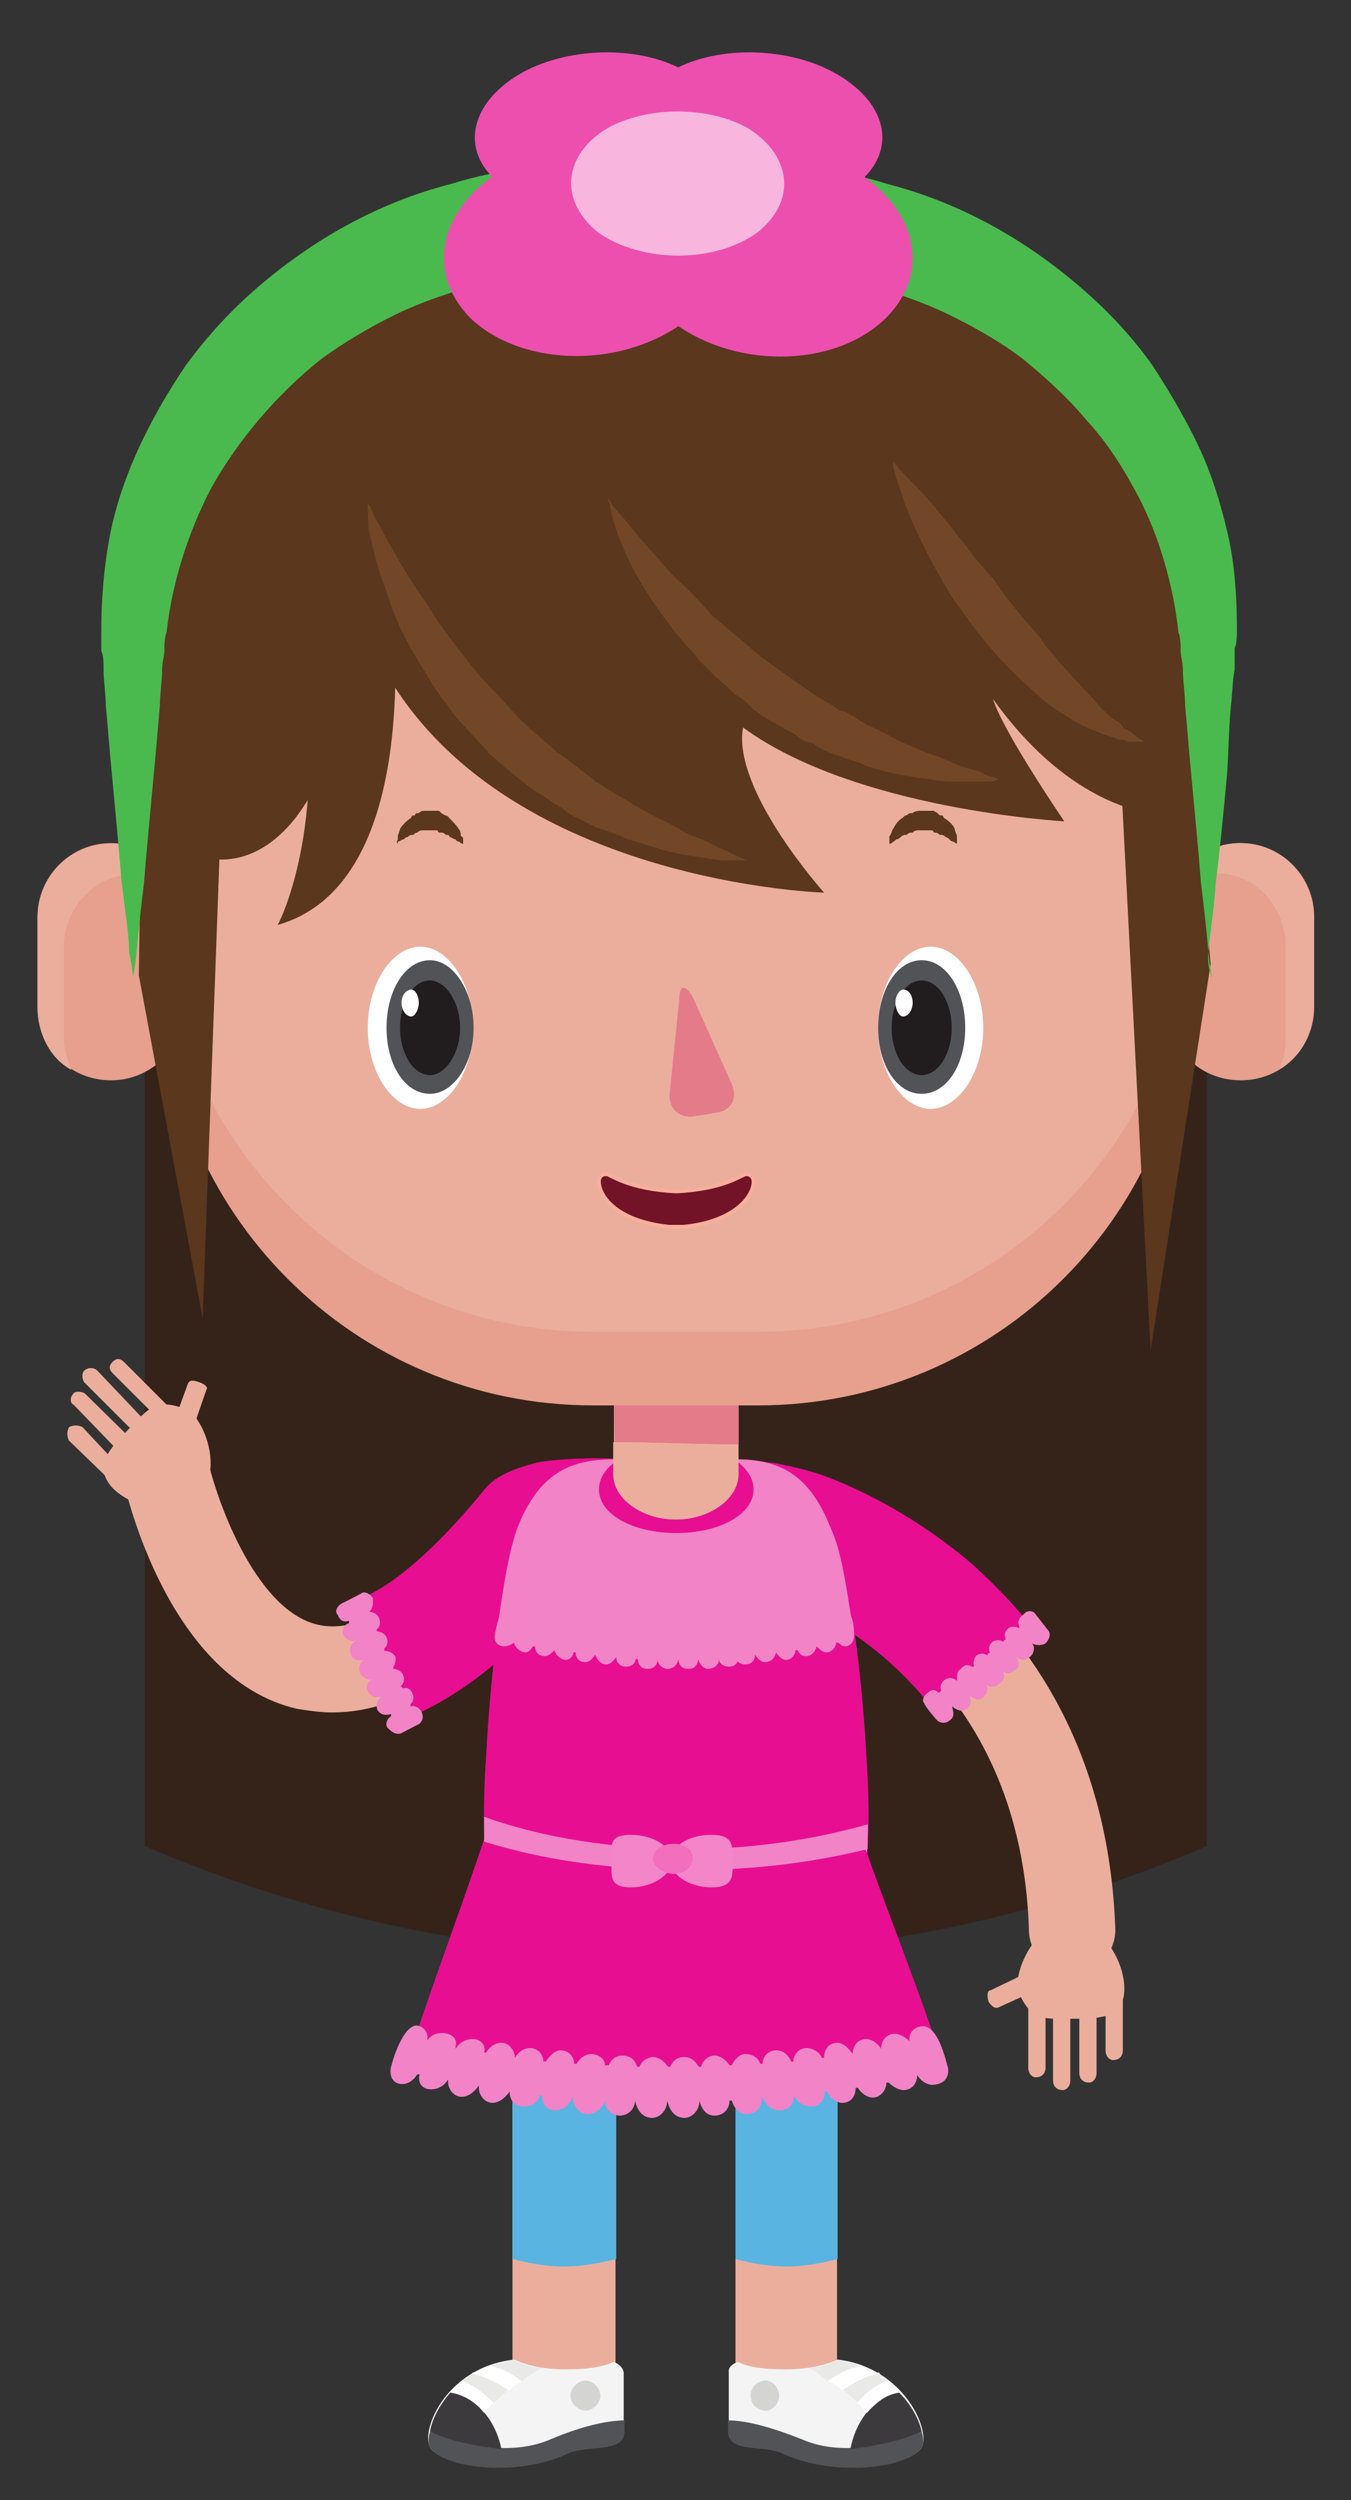 <?xml version="1.0" encoding="utf-8"?>
<!-- Generator: Adobe Illustrator 16.0.0, SVG Export Plug-In . SVG Version: 6.00 Build 0)  -->
<!DOCTYPE svg PUBLIC "-//W3C//DTD SVG 1.1//EN" "http://www.w3.org/Graphics/SVG/1.1/DTD/svg11.dtd">
<svg version="1.1" id="Layer_1" xmlns="http://www.w3.org/2000/svg" xmlns:xlink="http://www.w3.org/1999/xlink" x="0px" y="0px"
	 width="180px" height="333px" viewBox="0 0 180 333" enable-background="new 0 0 180 333" xml:space="preserve">
<rect x="0" y="0" width="180" height="333" fill="#333333" stroke="none"/>
<g>
	<path fill="#35231A" d="M19.3,245.9c45.3,19.5,96.3,19.5,141.5,0c0-48,0-95.8,0-143.5c-47.3,0-94.3,0-141.5,0
		C19.3,150.1,19.3,197.9,19.3,245.9z"/>
	<path fill="#EBAE9D" d="M44.3,228.1c9.8,0,20.5-7,31.8-21c2-2.5,1.5-6.3-1-8c-2.5-2-6-1.8-8,0.8c-9.8,12.3-18.5,18-24.8,16.5
		c-8.5-2-13.8-17.5-14.8-22.8c-0.8-3-3.8-5-6.8-4.3c-3.3,0.5-5.3,3.8-4.5,6.8c0.5,2.8,6.3,27.5,23.3,31.5
		C41.3,227.9,42.8,228.1,44.3,228.1z"/>
	<path fill="#EBAE9D" d="M25.3,187.9c-4.5-1.8-5.3-0.5-8,2.3s-5,5-2.3,8c2.8,2.8,8.5,4,11.5,1.3C29.3,196.4,28,190.6,25.3,187.9z"/>
	<path fill="#EBAE9D" d="M11,190.1c-0.5-0.3-1.3-0.3-1.8,0l0,0c-0.3,0.5-0.3,1.3,0,1.8c6,5.8,6,5.8,6,5.8c0.5,0.5,1.3,0.5,1.5,0l0,0
		c0.5-0.3,0.5-1,0-1.5C11,190.1,11,190.1,11,190.1z"/>
	<path fill="#EBAE9D" d="M11.3,185.6c-0.5-0.3-1.3-0.3-1.5,0l0,0c-0.5,0.5-0.5,1.3,0,1.5c5.8,6,5.8,6,5.8,6c0.5,0.5,1.3,0.5,1.8,0
		l0,0c0.3-0.3,0.3-1,0-1.5C11.3,185.6,11.3,185.6,11.3,185.6z"/>
	<path fill="#EBAE9D" d="M13,182.6c-0.5-0.5-1.3-0.5-1.8,0l0,0c-0.3,0.3-0.3,1,0,1.5c6,6,6,6,6,6c0.5,0.3,1.3,0.3,1.5,0l0,0
		c0.5-0.5,0.5-1.3,0-1.5C13,182.6,13,182.6,13,182.6z"/>
	<path fill="#EBAE9D" d="M16.5,181.4c-0.5-0.5-1-0.5-1.5,0l0,0c-0.5,0.5-0.5,1,0,1.5c6,6,6,6,6,6c0.5,0.5,1,0.5,1.5,0l0,0
		c0.5-0.5,0.5-1,0-1.5C16.5,181.4,16.5,181.4,16.5,181.4z"/>
	<path fill="#EBAE9D" d="M27.5,185.1c0.3-0.3-0.3-0.8-1-1l0,0c-0.8-0.3-1.3-0.3-1.5,0.3c-2,5.5-2,5.5-2,5.5c-0.3,0.3,0.3,1,1,1.3
		l0,0c0.5,0.3,1.3,0,1.5-0.3C27.5,185.1,27.5,185.1,27.5,185.1z"/>
	<path fill="#E70E91" d="M64.8,198.1c1.8-2,5-2.8,6.8-3.3c2.5-0.5,9.3-0.8,12.3-0.3c2.3,0.3-4,5.8-3.8,8s-0.5,4.5-2,6.3
		c-8.3,10.5-16.5,17.3-24.5,20.3c-6-16-6-16-6-16C52.3,211.4,58.3,206.1,64.8,198.1z"/>
	<path fill="#F283C7" d="M45.5,213.6c-0.5,0.3-1,1-0.5,1.5c0.3,0.8,0.8,1,1.5,0.8c0,0,0,0,0,0.3c-0.8,0.3-1,1-0.8,1.5
		c0.5,0.8,1,1,1.8,0.8c-0.8,0.5-1,1-0.8,1.8s1,1,1.8,0.8l0,0c-0.5,0.3-0.8,1-0.5,1.8c0.3,0.5,1,1,1.5,0.8c-0.5,0.3-0.8,1-0.5,1.5
		c0.3,0.8,1,1,1.8,0.8l0,0c-0.5,0.5-0.8,1-0.5,1.8c0.3,0.5,1,0.8,1.8,0.5v0.3c-0.5,0.3-0.8,1-0.5,1.5c0.5,0.5,1,1,1.8,0.8l2.5-1.3
		c0.5-0.5,0.5-1,0.3-1.5s-0.8-1-1.5-0.8c0,0,0,0,0-0.3c0.3-0.3,0.5-0.8,0.3-1.3c-0.3-0.8-0.8-1-1.3-0.8c-0.3-0.3-0.3-0.3-0.3-0.3
		c0.5-0.5,0.5-1,0.3-1.5s-0.8-0.8-1.3-0.8c0,0,0,0,0-0.3c0.3-0.3,0.3-0.8,0.3-1.3c-0.3-0.5-0.8-0.8-1.5-0.8c0,0,0,0,0-0.3l0,0
		c0.5-0.5,0.5-1,0.3-1.5s-0.8-0.8-1.3-0.8c0,0,0,0,0-0.3c0.5-0.3,0.5-1,0.3-1.5s-0.8-0.8-1.3-0.8l0,0c0.5-0.5,0.5-1,0.5-1.8
		c-0.3-0.5-0.8-0.8-1.3-0.8C47.5,212.6,45.5,213.6,45.5,213.6z"/>
	<path fill="#EBAE9D" d="M142.8,262.9c0,0,0,0,0.3,0c3,0,5.5-2.8,5.5-5.8c-0.8-24.3-11.8-38.8-21-46.8c-9.8-8.5-19.8-11.5-20-11.5
		c-3.3-1-6.3,0.8-7.3,3.8c-0.8,3.3,1,6.3,4,7.3c1.3,0.3,31.8,9.8,32.8,47.5C137.3,260.4,139.8,262.9,142.8,262.9z"/>
	<path fill="#EBAE9D" d="M135.5,264.9c1.8,4.3,3.3,4,7,4c4,0,7.3,0,7.3-4s-3.3-9-7.3-9C138.8,255.9,135.5,260.9,135.5,264.9z"/>
	<path fill="#EBAE9D" d="M147.3,273.1c0,0.8,0.5,1.3,1,1.3l0,0c0.8,0,1.3-0.5,1.3-1.3c0-8.3,0-8.3,0-8.3c0-0.8-0.5-1.3-1.3-1.3l0,0
		c-0.5,0-1,0.5-1,1.3C147.3,273.1,147.3,273.1,147.3,273.1z"/>
	<path fill="#EBAE9D" d="M143.8,276.1c0,0.8,0.5,1.3,1.3,1.3l0,0c0.5,0,1-0.5,1-1.3c0-8.3,0-8.3,0-8.3c0-0.8-0.5-1.3-1-1.3l0,0
		c-0.8,0-1.3,0.5-1.3,1.3C143.8,276.1,143.8,276.1,143.8,276.1z"/>
	<path fill="#EBAE9D" d="M140.3,277.1c0,0.8,0.5,1.3,1.3,1.3l0,0c0.5,0,1-0.5,1-1.3c0-8.3,0-8.3,0-8.3c0-0.8-0.5-1.3-1-1.3l0,0
		c-0.8,0-1.3,0.5-1.3,1.3C140.3,277.1,140.3,277.1,140.3,277.1z"/>
	<path fill="#EBAE9D" d="M137,275.4c0,0.8,0.5,1.3,1,1.3l0,0c0.8,0,1.3-0.5,1.3-1.3c0-8.3,0-8.3,0-8.3c0-0.8-0.5-1.3-1.3-1.3l0,0
		c-0.5,0-1,0.5-1,1.3C137,275.4,137,275.4,137,275.4z"/>
	<path fill="#EBAE9D" d="M132,265.1c-0.5,0-0.5,0.8-0.3,1.5l0,0c0.3,0.5,0.8,1,1.3,0.8c5.5-2.5,5.5-2.5,5.5-2.5c0.3,0,0.3-0.8,0-1.5
		l0,0c-0.3-0.5-0.8-1-1.3-0.8C132,265.1,132,265.1,132,265.1z"/>
	<path fill="#E70E91" d="M103.5,212.6c-4.5-1.5-7.3-6.3-6-10.8c1.3-3.5,1-7,5-7c0.8,0,5,1,5.8,1.3c0.3,0,10.8,3.3,21.3,12.3
		c2.5,2.3,5.3,5,7.8,8.3c-12.8,11.3-12.8,11.3-12.8,11.3C115.8,216.4,104.3,212.6,103.5,212.6z"/>
	<path fill="#F283C7" d="M124.8,229.1c0.5,0.5,1.3,0.5,1.8,0c0.5-0.3,0.5-1,0.3-1.5v-0.3c0.5,0.5,1.3,0.8,2,0.3
		c0.5-0.5,0.5-1,0.3-1.8c0.5,0.5,1.3,0.8,1.8,0.3s0.8-1.3,0.3-1.8l0,0c0.5,0.5,1.3,0.5,1.8,0c0.8-0.3,0.8-1.3,0.5-1.8
		c0.3,0.5,1,0.5,1.5,0c0.8-0.3,0.8-1,0.3-1.8l0,0c0.5,0.5,1.3,0.5,1.8,0c0.5-0.3,0.8-1.3,0.3-1.8l0,0c0.5,0.3,1.3,0.3,1.8,0
		c0.5-0.5,0.8-1.3,0.3-1.8l-1.8-2.3c-0.5-0.3-1-0.3-1.5,0.3c-0.5,0.3-0.8,1-0.5,1.5c0,0,0,0,0,0.3c-0.5-0.3-1-0.3-1.5,0
		c-0.5,0.5-0.5,1-0.3,1.5c-0.3,0-0.3,0.3-0.3,0.3c-0.5-0.3-1-0.3-1.5,0c-0.5,0.5-0.5,1-0.3,1.5c-0.3,0-0.3,0-0.3,0.3
		c-0.5-0.3-1-0.3-1.5,0c-0.3,0.3-0.5,1-0.3,1.5c-0.3,0-0.3,0-0.3,0l0,0c-0.5-0.3-1-0.3-1.5,0.3c-0.5,0.3-0.5,0.8-0.5,1.3
		c0,0,0,0,0,0.3c-0.5-0.5-1.3-0.5-1.8,0c-0.3,0.3-0.5,0.8-0.3,1.3c-0.3,0.3-0.3,0.3-0.3,0.3c-0.5-0.5-1-0.5-1.5,0
		c-0.5,0.3-0.8,1-0.5,1.3C123.3,227.4,124.8,229.1,124.8,229.1z"/>
	<polygon fill="#FBD5B8" points="111.5,318.1 98,318.1 98,258.4 111.5,258.4 111.5,318.1 	"/>
	<polygon fill="#EBAE9D" points="111.5,318.1 98,318.1 98,258.4 111.5,258.4 111.5,318.1 	"/>
	<path fill="#59B4E1" d="M98,258.4c0,42.5,0,42.5,0,42.5c1.8,0.5,4.3,1,6.8,1s4.8-0.5,6.8-1c0-8.5,0-8.5,0-8.5c0-34,0-34,0-34
		C98,258.4,98,258.4,98,258.4z"/>
	<path fill="#F4F4F5" d="M98.3,314.6c1.5,0.8,4,1,6.3,1c2.8,0,5.3-0.5,7-1.3c9,1,12.8,10,11,12c-2.5,2.5-11.8,3.5-18.5,0.3
		c-2.5-1-7,0-7-2.8c0-7.8,0-7.8,0-7.8C97,315.4,97.5,314.9,98.3,314.6z"/>
	<path fill="#E9EAE8" d="M118.3,317.1c-1.8,0.8-3,1.8-4,3c-0.8-0.8-1.3-1.3-2-1.8c1.5-1,3-1.8,4.8-2.3
		C117.5,316.6,118,316.9,118.3,317.1z"/>
	<path fill="#FFFFFF" d="M117,316.1c-1.8,0.5-3.3,1.3-4.8,2.3c-0.5-0.5-1.3-1-2-1.3c1.5-1,2.8-1.8,4.3-2
		C115.5,315.4,116.3,315.9,117,316.1z"/>
	<path fill="#515356" d="M122.8,323.9c0.3,1,0.3,2-0.3,2.5c-2.5,2.5-11.8,3.5-18.5,0.3c-2.5-1-7,0-7-2.8c0-1.5,0-1.5,0-1.5
		c2.3,0,5.5,0.8,9.8,2.5C111.8,327.1,117.8,325.9,122.8,323.9z"/>
	<path fill="#3C3A3D" d="M122.8,323.9c-3,1.3-6.3,2-9.5,2.3c0.8-4,3.3-7,6.5-7.5C121.5,320.4,122.5,322.4,122.8,323.9z"/>
	<path fill="#FFFFFF" d="M115.5,321.4c-0.5-0.5-0.8-1-1.3-1.3c1-1.3,2.3-2.3,4-3c0.8,0.5,1.3,1,1.5,1.5
		C118.3,318.9,116.8,319.9,115.5,321.4z"/>
	<path fill="#D4D4D3" d="M100,319.1c0,1,0.8,2,2,2c1,0,1.8-1,1.8-2s-0.8-2-1.8-2C100.8,317.1,100,318.1,100,319.1z"/>
	<path fill="#FFFFFF" d="M122.8,323.9c0-0.3,0-0.3,0-0.5C122.8,323.6,122.8,323.6,122.8,323.9z"/>
	<path fill="#E9EAE8" d="M111.5,314.4c1.3,0.3,2,0.3,3,0.8c-1.5,0.3-2.8,1-4.3,2c-0.8-0.8-1.5-1.3-2.5-1.8
		C109.3,315.4,110.5,314.9,111.5,314.4z"/>
	<polygon fill="#FBD5B8" points="82,318.1 68.3,318.1 68.3,258.4 82,258.4 82,318.1 	"/>
	<polygon fill="#EBAE9D" points="82,318.1 68.3,318.1 68.3,258.4 82,258.4 82,318.1 	"/>
	<path fill="#59B4E1" d="M68.3,258.4c0,42.5,0,42.5,0,42.5c2,0.5,4.3,1,6.8,1s5-0.5,7-1c0-8.5,0-8.5,0-8.5c0-34,0-34,0-34
		C68.3,258.4,68.3,258.4,68.3,258.4z"/>
	<path fill="#F4F4F5" d="M81.8,314.6c-1.8,0.8-4,1-6.5,1c-2.8,0-5-0.5-6.8-1.3c-9.3,1-12.8,10-11,12c2.5,2.5,11.8,3.5,18.3,0.3
		c2.8-1,7.3,0,7.3-2.8c0-7.8,0-7.8,0-7.8C83,315.4,82.5,314.9,81.8,314.6z"/>
	<path fill="#E9EAE8" d="M61.5,317.1c1.8,0.8,3,1.8,4.3,3c0.8-0.8,1.3-1.3,2-1.8c-1.5-1-3.3-1.8-4.8-2.3
		C62.5,316.6,62,316.9,61.5,317.1z"/>
	<path fill="#FFFFFF" d="M63,316.1c1.5,0.5,3.3,1.3,4.8,2.3c0.5-0.5,1.3-1,1.8-1.3c-1.3-1-2.5-1.8-4-2
		C64.5,315.4,63.8,315.9,63,316.1z"/>
	<path fill="#515356" d="M57.3,323.9c-0.3,1-0.3,2,0.3,2.5c2.5,2.5,11.8,3.5,18.3,0.3c2.8-1,7.3,0,7.3-2.8c0-1.5,0-1.5,0-1.5
		c-2.3,0-5.8,0.8-9.8,2.5C68.3,327.1,62.3,325.9,57.3,323.9z"/>
	<path fill="#3C3A3D" d="M57.3,323.9c2.8,1.3,6.3,2,9.5,2.3c-0.8-4-3.5-7-6.8-7.5C58.5,320.4,57.5,322.4,57.3,323.9z"/>
	<path fill="#FFFFFF" d="M64.5,321.4c0.5-0.5,0.8-1,1.3-1.3c-1.3-1.3-2.5-2.3-4.3-3c-0.5,0.5-1,1-1.5,1.5
		C61.8,318.9,63.3,319.9,64.5,321.4z"/>
	<path fill="#D4D4D3" d="M80,319.1c0,1-1,2-2,2s-2-1-2-2s1-2,2-2S80,318.1,80,319.1z"/>
	<path fill="#FFFFFF" d="M57.3,323.9c0-0.3,0-0.3,0-0.5C57.3,323.6,57.3,323.6,57.3,323.9z"/>
	<path fill="#E9EAE8" d="M68.5,314.4c-1.3,0.3-2.3,0.3-3,0.8c1.5,0.3,2.8,1,4,2c1-0.8,1.8-1.3,2.8-1.8
		C70.8,315.4,69.5,314.9,68.5,314.4z"/>
	<path fill="#E70E91" d="M64.8,233.4c0.5-9.5,2-24,4.3-29.8c4.5-11.5,12-9,21-9s16.3-2.5,20.8,9c2.3,5.8,4,20.3,4.5,29.8
		c2.3,33-7.8,31-25.3,31S62.5,266.4,64.8,233.4z"/>
	<path fill="#F283C7" d="M90,219.9c9,0,17-1.5,23.5-3.8c-0.8-5.3-1.5-9.8-2.8-12.5c-4.5-11.5-11.8-9-20.8-9s-16.5-2.5-21,9
		c-1,2.8-1.8,7.3-2.5,12.5C72.8,218.4,81,219.9,90,219.9z"/>
	<path fill="#E70E91" d="M79.8,198.4c0,3.3,4.5,5.8,10.3,5.8s10.3-2.5,10.3-5.8s-4.5-6-10.3-6S79.8,195.1,79.8,198.4z"/>
	<path fill="#EBAE9D" d="M81.8,196.4c0,3.3,3.8,6,8.3,6l0,0c4.5,0,8.3-2.8,8.3-6c0-8.8,0-8.8,0-8.8c0-3.3-3.8-6-8.3-6l0,0
		c-4.5,0-8.3,2.8-8.3,6C81.8,196.4,81.8,196.4,81.8,196.4z"/>
	<path fill="#E47B89" d="M81.8,187.6c0-3.3,3.8-6,8.3-6s8.3,2.8,8.3,6c0,4.8,0,4.8,0,4.8c-5.5,0-11-0.3-16.5-0.3
		C81.8,187.6,81.8,187.6,81.8,187.6z"/>
	<path fill="#EBAE9D" d="M98.3,192.4c0,4,0,4,0,4c0,3.3-3.8,6-8.3,6s-8.3-2.8-8.3-6c0-4.3,0-4.3,0-4.3
		C87.3,192.1,92.8,192.4,98.3,192.4z"/>
	<path fill="#F4F4F5" d="M91.8,246.4c8.5,0,16.8-1.3,23.8-3.3c-0.3,22.8-10,21.3-25.5,21.3c-15.8,0-25.5,1.8-25.5-22.3
		C72.3,244.9,81.8,246.4,91.8,246.4z"/>
	<path fill="#E70E91" d="M54,275.4c23.8,2.5,48,2.5,71.8,0c-3.3-10.3-7.3-20-10.8-30c-16.8,1.8-33.3,0.8-50.3-1
		C61.3,254.6,57.3,265.1,54,275.4z"/>
	<path fill="#F283C7" d="M91.8,249.1c-10,0-19.3-1.3-27.3-3.8c0-1,0-2.3,0-3.3c7.8,2.8,17.3,4.3,27.3,4.3c8.5,0,16.8-1.3,23.8-3.3
		c0,1.3,0,2.3,0,3.3C108.3,248.1,100.3,249.1,91.8,249.1z"/>
	<path fill="#F283C7" d="M113.8,217.9c0-0.5,0-3.5-1.5-3.5c-0.8,0-1.3,0.5-1.3,1.3l0,0l0,0c-0.3-0.5-0.8-0.8-1.3-0.8
		c-0.8,0-1.3,0.5-1.3,1.3h-0.3c0-0.5-0.5-0.8-1.3-0.8c-0.5,0-1.3,0.5-1.3,1.3l0,0c-0.3-0.5-0.8-0.8-1.3-0.8c-0.8,0-1.3,0.5-1.3,1.3
		H103c0-0.5-0.5-1-1.3-1c-0.5,0-1,0.5-1.3,1.3l0,0c-0.3-0.5-0.8-0.8-1.3-0.8c-0.8,0-1.3,0.3-1.3,1c-0.3,0-0.3,0-0.3,0
		c-0.3-0.5-0.8-0.8-1.3-0.8s-1,0.3-1.3,0.8c0,0,0,0.3-0.3,0.3c0-0.5-0.5-1-1.3-1c-0.5,0-1,0.5-1,1c-0.3,0-0.3,0-0.3,0
		c-0.3-0.5-0.8-0.8-1.3-0.8s-1,0.3-1.3,0.8l0,0h-0.3c-0.3-0.5-0.5-0.8-1.3-0.8c-0.5,0-1,0.3-1,0.8c-0.3,0-0.3,0-0.3,0
		c-0.3-0.5-0.8-1-1.3-1s-1,0.5-1.3,0.8c0,0,0,0-0.3,0c0-0.5-0.5-0.8-1.3-0.8c-0.5,0-1,0.3-1.3,0.8l0,0c-0.3-0.8-0.8-1-1.3-1
		c-0.8,0-1,0.3-1.3,0.8h-0.3c0-0.8-0.5-1.3-1.3-1.3c-0.5,0-1,0.5-1.3,1l0,0c-0.3-0.8-0.8-1.3-1.3-1.3c-0.8,0-1.3,0.3-1.3,0.8H74
		c0-0.8-0.5-1.3-1.3-1.3c-0.5,0-1,0.3-1.3,0.8l0,0c0-0.8-0.8-1.3-1.3-1.3c-0.8,0-1,0.3-1.3,0.8c0,0,0,0-0.3,0c0-0.8-0.5-1.3-1.3-1.3
		s-1.3,3.5-1.3,3.5l0,0c0,0.8,0.5,1.3,1.3,1.3c0.5,0,1-0.3,1.3-0.5l0,0c0,0.5,0.8,1.3,1.5,1.3c0.5,0,0.8-0.5,1-0.8h0.3
		c0,0.8,0.5,1.3,1.3,1.3c0.5,0,1-0.5,1.3-0.8l0,0c0,0.5,0.8,1.3,1.5,1.3c0.5,0,1-0.5,1-1c0.3,0,0.3,0,0.3,0c0,0.8,0.5,1.3,1.3,1.3
		c0.5,0,1-0.5,1.3-1l0,0c0.3,0.8,0.8,1.3,1.5,1.3c0.5,0,1-0.5,1.3-1l0,0c0,0.8,0.5,1.3,1.3,1.3s1.3-0.5,1.3-1c0.3,0,0.3,0,0.3,0
		c0,0.8,0.5,1.3,1.3,1.3s1.3-0.5,1.3-1.3c0,0.8,0.8,1.3,1.3,1.3c0.8,0,1.3-0.5,1.5-1.3l0,0c0,0.8,0.5,1.3,1.3,1.3s1.3-0.5,1.3-1.3
		c0.3,0.8,0.8,1.3,1.3,1.3c0.8,0,1.5-0.5,1.5-1.3l0,0c0,0.5,0.5,1,1.3,1s1.3-0.5,1.3-1.3H98c0,0.5,0.5,1,1.3,1s1.3-0.5,1.3-1.3l0,0
		c0.3,0.5,0.8,1,1.3,1c0.8,0,1.3-0.5,1.5-1.3l0,0c0.3,0.5,0.8,1,1.3,1c0.8,0,1.3-0.8,1.3-1.3c0,0,0,0,0.3,0c0,0.3,0.5,0.8,1,0.8
		c0.8,0,1.3-0.5,1.5-1.3l0,0c0.3,0.3,0.8,0.8,1.3,0.8c0.8,0,1.3-0.8,1.3-1.3h0.3c0.3,0.3,0.5,0.5,1,0.5
		C113.8,219.1,113.8,217.9,113.8,217.9z"/>
	<path fill="#F283C7" d="M126.3,275.4c-0.3-1-1.3-5.5-3.3-5.5c-1.3,0-2,1-1.8,2l0,0l0,0c-0.5-0.5-1.3-1-2-1c-1,0-1.8,0.8-1.8,2l0,0
		c-0.5-0.8-1.3-1.3-2-1.3c-1,0-1.8,0.8-1.8,2l0,0c-0.5-0.8-1.3-1.5-2-1.5c-1.3,0-1.8,1-1.8,2h-0.3c-0.3-0.8-1.3-1.3-2-1.3
		c-1,0-1.8,0.8-1.8,1.8h-0.3c-0.3-0.8-1-1.5-2-1.5s-1.8,0.8-1.8,1.8h-0.3c-0.3-0.8-1-1.3-2-1.3c-0.8,0-1.5,0.8-1.8,1.5h-0.3
		c-0.5-0.8-1.3-1.3-2-1.3s-1.5,0.5-1.8,1.5c-0.3,0-0.3,0-0.3,0c-0.5-0.8-1-1.3-2-1.3c-0.8,0-1.5,0.5-1.8,1.3l0,0c-0.3,0-0.3,0-0.3,0
		c-0.5-0.8-1.3-1.3-2-1.3s-1.5,0.5-1.8,1.3c-0.3,0-0.3,0-0.3,0c-0.3-1-1-1.5-2-1.5c-0.8,0-1.5,0.5-1.8,1.3c-0.3,0-0.3,0-0.5,0
		c0-0.8-0.8-1.5-1.8-1.5c-0.8,0-1.5,0.5-2,1.3c0,0,0,0-0.3,0c0-1-0.8-1.8-1.8-1.8c-0.8,0-1.5,0.8-2,1.5c0,0,0,0-0.3,0
		c0-1-0.8-1.8-1.8-1.8c-0.8,0-1.5,0.5-2,1.3l0,0c0-1-0.8-2-1.8-2s-1.8,0.8-2,1.3c-0.3,0-0.3,0-0.3,0c0.3-1-0.5-1.8-1.5-1.8
		s-1.8,0.5-2.3,1.3c0,0,0,0,0-0.3c0.3-1-0.5-1.8-1.8-1.8c-0.8,0-1.5,0.3-2,1l0,0c0.3-1-0.5-2-1.5-2c-2,0.3-3.3,5.5-3.3,5.5l0,0
		c-0.3,1.3,0.3,2.3,1.5,2.3c0.8,0,1.5-0.5,2-1.3h0.3c-0.3,1.3,0.5,2,1.5,2s1.8-0.5,2.3-1.3c0,0.3,0,0.3,0,0.3c0,1,0.8,2,1.8,2
		s1.8-0.8,2.3-1.5v0.3c0,1,0.8,2,1.8,2s1.8-0.8,2.3-1.5l0,0c0,1.3,0.8,2,2,2c0.8,0,1.8-0.5,2-1.5h0.3c0,1.3,0.8,2,1.8,2
		s2-0.8,2.3-1.8l0,0c0,1.3,1,2.3,2,2.3s2-0.8,2.3-1.8l0,0c0,1,0.8,2,2,2c1,0,2-0.8,2-2c0.3,1.3,1,2.3,2.3,2.3c1,0,2-1,2-2.3l0,0
		c0.3,1.3,1,2.3,2.3,2.3c1,0,2-1,2-2.3c0.3,1.3,1,2,2,2c1.3,0,2-1,2-2h0.3c0.3,1,1,1.8,2,1.8c1.3,0,2-1,2-2c0,0,0,0,0-0.3
		c0.5,1,1.3,1.8,2.3,1.8c1.3,0,2-0.8,2-2l0,0c0.5,1,1.3,1.5,2.3,1.5s1.8-0.8,1.8-2c0,0,0,0,0.3,0c0.3,0.8,1.3,1.5,2,1.5
		c1.3,0,1.8-1,1.8-2h0.3c0.5,0.8,1.3,1.3,2,1.3c1,0,1.8-1,1.8-2h0.3c0.5,0.5,1.3,1,2,1c1,0,1.8-0.8,1.8-2l0,0c0.5,0.8,1.3,1.3,2,1.3
		C126.8,277.6,126.3,275.4,126.3,275.4z"/>
	<path fill="#F386C9" d="M89.5,247.9c0,1.8-2.5,3.5-5.5,3.5s-2.5-1.8-2.5-3.5c0-2-0.5-3.5,2.5-3.5S89.5,245.9,89.5,247.9z"/>
	<path fill="#F386C9" d="M89.3,247.9c0-2,2.5-3.5,5.5-3.5s2.8,1.5,2.8,3.5c0,1.8,0.3,3.5-2.8,3.5S89.3,249.6,89.3,247.9z"/>
	<path fill="#F26FBD" d="M92.3,247.6c0,1-1,2-2.5,2s-2.8-1-2.8-2c0-1.3,1.3-2,2.8-2S92.3,246.4,92.3,247.6z"/>
	<path fill="#E6A08D" d="M155.5,134.1c0,5.5,4.3,9.8,9.8,9.8l0,0c5.5,0,9.8-4.3,9.8-9.8c0-12,0-12,0-12c0-5.3-4.3-9.8-9.8-9.8l0,0
		c-5.5,0-9.8,4.5-9.8,9.8C155.5,134.1,155.5,134.1,155.5,134.1z"/>
	<path fill="#E6A08D" d="M5,134.1c0,5.5,4.3,9.8,9.8,9.8l0,0c5.3,0,9.8-4.3,9.8-9.8c0-12,0-12,0-12c0-5.3-4.5-9.8-9.8-9.8l0,0
		c-5.5,0-9.8,4.5-9.8,9.8C5,134.1,5,134.1,5,134.1z"/>
	<path fill="#EBAE9D" d="M171.3,138.1c0-12,0-12,0-12c0-5.3-4-9.8-9.3-9.8c-2.3,0-4.3,0.8-5.8,2.3c1.5-3.8,5-6.3,9-6.3
		c5.5,0,9.8,4.5,9.8,9.8c0,12,0,12,0,12c0,3.5-1.8,6.8-4.5,8.3C171,141.1,171.3,139.6,171.3,138.1z"/>
	<path fill="#EBAE9D" d="M14.8,112.4c4,0,7.5,2.5,9,6.3c-1.5-1.5-3.5-2.3-5.8-2.3c-5.3,0-9.5,4.5-9.5,9.8c0,12,0,12,0,12
		c0,1.5,0.5,3,1,4.3c-2.8-1.5-4.5-4.8-4.5-8.3c0-12,0-12,0-12C5,116.9,9.3,112.4,14.8,112.4z"/>
	<path fill="#EBAE9D" d="M21.5,129.6c0,31.8,25.8,57.5,57.5,57.5c22,0,22,0,22,0c31.8,0,57.5-25.8,57.5-57.5c0-43.5,0-43.5,0-43.5
		c0-31.5-25.8-57.3-57.5-57.3c-22,0-22,0-22,0c-31.8,0-57.5,25.8-57.5,57.3C21.5,129.6,21.5,129.6,21.5,129.6z"/>
	<path fill="#E6A08D" d="M79,177.4c22,0,22,0,22,0c31.8,0,57.5-25.8,57.5-57.5c0,9.8,0,9.8,0,9.8c0,31.8-25.8,57.5-57.5,57.5
		c-22,0-22,0-22,0c-31.8,0-57.5-25.8-57.5-57.5c0-9.8,0-9.8,0-9.8C21.5,151.6,47.3,177.4,79,177.4z"/>
	<path fill="#E47B89" d="M97.5,144.4c0.8,1.8,0,3.5-2,3.8c-3,0.5-3,0.5-3,0.5c-2,0.3-3.3-1-3.3-2.8c1.3-12.8,1.3-12.8,1.3-12.8
		c0-2,0.8-2,1.8-0.3C97.5,144.4,97.5,144.4,97.5,144.4z"/>
	<path fill="#FFFFFF" d="M117,136.9c0,6,3.3,10.8,7,10.8s7-4.8,7-10.8s-3.3-10.8-7-10.8S117,130.9,117,136.9z"/>
	<path fill="#515356" d="M117,136.9c0,5,2.5,8.8,5.8,8.8s5.8-3.8,5.8-8.8s-2.5-9-5.8-9S117,131.9,117,136.9z"/>
	<path fill="#211C1D" d="M118.8,136.9c0,3.5,1.8,6.3,4,6.3s4-2.8,4-6.3s-1.8-6.3-4-6.3S118.8,133.4,118.8,136.9z"/>
	<path fill="#FFFFFF" d="M119.3,133.6c0,0.8,0.5,1.8,1,1.8c0.8,0,1.3-1,1.3-1.8c0-1-0.5-1.8-1.3-1.8
		C119.8,131.9,119.3,132.6,119.3,133.6z"/>
	<path fill="#5A371D" d="M118.5,112.4c0,0,0-0.3,0-0.5s0-0.3,0-0.5c0.3-0.3,0.3-0.8,0.5-1c0.3-0.5,0.5-1,1.3-1.5
		c0.3-0.3,0.3-0.3,0.5-0.3c0.3-0.3,0.5-0.3,0.8-0.3c0.3-0.3,0.8-0.3,1.3-0.3c0.3,0,0.3,0,0.3,0l0,0l0,0c0.3,0,0.3,0,0.3,0
		c0.3,0,0.3,0,0.3,0s0,0,0.3,0s0.3,0,0.3,0c0.5,0.3,0.5,0.3,0.5,0.3c0.3,0.3,0.3,0.3,0.3,0.3c0.3,0,0.5,0,0.5,0.3
		c0.8,0.5,1.3,1,1.5,1.5c0,0.3,0.3,0.8,0.3,1c0,0,0,0.3,0,0.5s0,0.5,0,0.5s0,0-0.5-0.3c0,0-0.3,0-0.5-0.3c0,0-0.3-0.3-0.5-0.3
		c-0.3-0.3-0.5-0.3-0.8-0.3c-0.3-0.3-0.5-0.3-0.8-0.3c0,0,0-0.3-0.3-0.3h-0.3c0,0,0,0-0.3,0l0,0l0,0c-0.3,0-0.3,0-0.3,0
		c-0.3,0-0.3,0-0.3,0l0,0l0,0l0,0l0,0l0,0c0,0-0.3,0,0,0c-0.3,0-0.5,0-0.5,0c-0.3,0-0.5,0-0.8,0.3c-0.3,0-0.5,0-0.8,0.3
		c-0.3,0-0.5,0-0.8,0.3c0,0-0.3,0.3-0.5,0.3s-0.3,0.3-0.5,0.3C118.8,112.4,118.5,112.4,118.5,112.4z"/>
	<path fill="#FFFFFF" d="M49,136.9c0,6,3.3,10.8,7,10.8s7-4.8,7-10.8s-3.3-10.8-7-10.8S49,130.9,49,136.9z"/>
	<path fill="#515356" d="M51.5,136.9c0,5,2.5,8.8,5.8,8.8c3,0,5.8-3.8,5.8-8.8s-2.8-9-5.8-9C54,127.9,51.5,131.9,51.5,136.9z"/>
	<path fill="#211C1D" d="M53.3,136.9c0,3.5,1.8,6.3,4,6.3c2,0,4-2.8,4-6.3s-2-6.3-4-6.3C55,130.6,53.3,133.4,53.3,136.9z"/>
	<path fill="#FFFFFF" d="M53.5,133.6c0,0.8,0.5,1.8,1.3,1.8c0.5,0,1-1,1-1.8c0-1-0.5-1.8-1-1.8C54,131.9,53.5,132.6,53.5,133.6z"/>
	<path fill="#5A371D" d="M53,112.4c0,0-0.3-0.3,0-0.5c0-0.3,0-0.3,0-0.5s0.3-0.8,0.3-1c0.3-0.5,0.8-1,1.5-1.5c0-0.3,0.3-0.3,0.5-0.3
		c0-0.3,0.3-0.3,0.5-0.3c0.3-0.3,0.5-0.3,0.8-0.3s0.3,0,0.3,0c0.3,0,0.3,0,0.3,0l0,0c0.3,0,0.3,0,0.3,0l0,0l0,0l0,0l0,0
		c0.5,0,0.5,0,0.5,0H58c0.5,0,0.5,0,0.5,0c0.3,0.3,0.3,0.3,0.3,0.3c0.5,0.3,0.5,0.3,0.5,0.3s0.3,0,0.5,0.3c0.5,0.5,1,1,1.3,1.5
		c0.3,0.3,0.3,0.8,0.3,1c0.3,0,0.3,0.3,0.3,0.5s0,0.5,0,0.5s-0.3,0-0.5-0.3c-0.3,0-0.3,0-0.5-0.3c-0.3,0-0.5-0.3-0.8-0.3
		c0-0.3-0.3-0.3-0.5-0.3c-0.3-0.3-0.5-0.3-0.8-0.3s-0.3-0.3-0.3-0.3c-0.3,0-0.3,0-0.5,0l0,0l0,0c-0.3,0-0.3,0-0.3,0
		c-0.5,0-0.5,0-0.5,0c0.3,0,0,0,0.3,0l0,0l0,0l0,0l0,0c-0.3,0-0.3,0-0.3,0l0,0c-0.3,0-0.3,0-0.3,0s0,0-0.3,0s-0.5,0-0.8,0.3
		c0,0-0.3,0-0.5,0.3c-0.3,0-0.5,0-0.8,0.3c-0.3,0-0.5,0.3-0.5,0.3c-0.3,0-0.5,0.3-0.8,0.3C53,112.4,53,112.4,53,112.4z"/>
	<path fill="#5A371D" d="M161.8,108.6c-11.8,1.8-22-5-29.5-15.5c1.3,4.3,9.5,16.3,9.5,16.3S114,107.9,99,96.9
		c-1.5,8.3,10.8,22,10.8,22s-51.5-1.5-62.5-39c-1.3,36-20,42.5-30.3,26c0-54.3,20.5-80,77.3-80C150.8,25.9,161.8,64.6,161.8,108.6z"
		/>
	<path fill="#5A371D" d="M51.8,75.9c0,0,6.3,41.3-14.8,47.3c2.5-4.8,8-23,0-44L51.8,75.9z"/>
	<polygon fill="#5A371D" points="153.3,179.9 161.3,128.4 157.8,88.4 149,96.9 153.3,179.9 	"/>
	<polygon fill="#5A371D" points="27,175.6 18.5,129.9 19,96.9 29.5,107.1 27,175.6 	"/>
	<path fill="#721327" d="M80.8,156.4c0.5,0,2.8,2,9.3,2.3c6.5-0.3,8.8-2.3,9.3-2.3s1,0.3,1,1c0,1.8-2.3,5.3-9.3,6c-0.3,0-0.5,0-1,0
		s-0.8,0-1,0c-7.3-0.8-9.3-4.3-9.3-6C79.8,156.6,80.3,156.4,80.8,156.4z"/>
	<path fill="none" stroke="#F7AF9C" stroke-width="0.5" stroke-miterlimit="10" d="M80.8,156.4c0.5,0,2.8,2,9.3,2.3
		c6.5-0.3,8.8-2.3,9.3-2.3s1,0.3,1,1c0,1.8-2.3,5.3-9.3,6c-0.3,0-0.5,0-1,0s-0.8,0-1,0c-7.3-0.8-9.3-4.3-9.3-6
		C79.8,156.6,80.3,156.4,80.8,156.4L80.8,156.4z"/>
	<path fill="#4ABA4E" d="M161.5,130.1c0,0-0.3-1-0.5-3.3s-0.5-5.3-1-9.3c-0.3-4-0.8-9-1.3-14.5c-0.3-3-0.5-5.8-0.8-9
		c0-1.5-0.3-3.3-0.3-4.8c0-1-0.3-1.8-0.3-2.5s0-1.8-0.3-2.5c-0.3-3-1-6.5-2-9.8s-2.3-6.5-4-9.5c-1.8-3.3-3.8-6.3-6.3-9
		c-2.5-3-5.3-5.5-8.3-8c-3-2.3-6.5-4.3-10-6s-7.3-3-11.3-4s-8-1.5-12-1.8c-2,0-4.3,0-6.5,0c-7,0-7,0-7,0c-7,0-7,0-7,0
		c-3.3,0-3.3,0-3.3,0c-1,0-1,0-1,0c-0.3,0-0.3,0-0.3,0l0,0c0.3,0,0,0,0,0c-0.5,0-0.5,0-0.5,0c-1.5,0-1.5,0-1.5,0
		c-4,0.3-8.3,0.8-12,1.8c-4,1-7.8,2.3-11.3,4s-7,3.8-10,6c-6,4.8-11,10.8-14.5,17c-3.3,6.3-5.3,13-6,19.3c-0.3,0.8-0.3,1.8-0.3,2.5
		s-0.3,1.5-0.3,2.5c0,1.5-0.3,3.3-0.3,4.8c-0.3,3.3-0.5,6-0.8,9c-0.5,5.5-1,10.5-1.3,14.5c-0.5,4-0.8,7-1,9.3s-0.5,3.3-0.5,3.3
		s0-1-0.5-3.3c0-2.3-0.5-5.3-1-9.3c-0.3-4-0.8-9-1.3-14.5c-0.3-3-0.5-5.8-0.8-9c0-1.5-0.3-3.3-0.3-4.8c0-1,0-1.8-0.3-2.5
		c0-1,0-2,0-2.8c0-3.8,0.3-7.8,1-11.8s2-8,3.8-12s4-7.8,6.5-11.5c2.8-3.8,6-7.3,9.5-10.3c7.3-6.3,16-11.3,25.8-13.8
		c4.8-1.5,9.8-2.3,15-2.5c1.8,0,1.8,0,1.8,0c1,0,1,0,1,0c1,0,1,0,1,0c3.3,0,3.3,0,3.3,0c7,0,7,0,7,0c7,0,7,0,7,0c2.3,0,4.3,0,7,0
		c5,0.3,10.3,1,15,2.5c9.8,2.5,18.5,7.5,25.8,13.8c3.5,3,6.8,6.5,9.5,10.3c2.5,3.8,4.8,7.8,6.5,11.5c1.8,4,3,8.3,3.8,12
		c0.8,4,1,8,1,11.8c0,0.8,0,1.8-0.3,2.5c0,1,0,1.8,0,2.8c-0.3,1.5-0.3,3.3-0.5,4.8c-0.3,3.3-0.3,6-0.5,9c-0.5,5.5-1,10.5-1.5,14.5
		c-0.3,4-0.8,7-1,9.3S161.5,130.1,161.5,130.1z"/>
	<path fill="#ED4FAF" d="M89,42.4c8.3,6.8,22,6.8,29,0c6.3-6.3,4-14.8-4.3-19.8c-7.5-4.3-18-4.3-24.5,0C82,27.6,81.3,36.1,89,42.4z"
		/>
	<path fill="#ED4FAF" d="M66.5,24.4c6.3,5,18,5,25,0c6.8-4.5,6.3-11,0-14.8c-5.8-3.5-15.3-3.5-21.8,0C62.8,13.4,61,19.9,66.5,24.4z"
		/>
	<path fill="#ED4FAF" d="M114.3,24.4c5.5-4.5,3.8-11-3.3-14.8c-6.5-3.5-16-3.5-21.8,0C83,13.4,82.5,19.9,89,24.4
		C96.3,29.4,108,29.4,114.3,24.4z"/>
	<path fill="#ED4FAF" d="M91.8,42.4c7.8-6.3,7-14.8-0.3-19.8c-6.5-4.3-17-4.3-24.5,0c-8.3,5-10.5,13.5-4.3,19.8
		C69.8,49.1,83.5,49.1,91.8,42.4z"/>
	<path fill="#F8B6DE" d="M101,30.9c5.3-4.3,4.3-10.3-1.3-13.8c-5.3-3-13.5-3-18.8,0c-5.8,3.5-6.5,9.5-1.3,13.8
		C85.5,35.1,95.3,35.1,101,30.9z"/>
	<path fill="#724727" d="M49,67.1c0,0,0.3,0.3,0.5,0.8s0.5,1.3,1,2c1,1.8,2.3,4.3,4,7c1,1.5,2,3,3,4.5c1,1.8,2.3,3.3,3.5,5
		c1.3,1.5,2.5,3.3,4,4.8s3,3.3,4.5,4.8s3.3,2.8,4.8,4.3c1,0.5,1.8,1.3,2.5,1.8c1,0.8,1.8,1.3,2.5,2c0.5,0.3,1,0.5,1.3,0.8
		c0.5,0.3,1,0.5,1.3,0.8c1,0.5,1.8,1,2.5,1.5c1.8,1,3.3,1.8,4.8,2.5c0.8,0.5,1.5,0.8,2.3,1.3c0.5,0.3,1.3,0.5,2,0.8
		c1.3,0.5,2.3,1.3,3.3,1.5c0.8,0.5,1.5,0.8,2,1s0.8,0.3,0.8,0.3s-0.3,0-0.8,0s-1.3,0-2.3,0s-2.3-0.3-3.8-0.5s-3-0.5-4.8-1
		c-0.8-0.3-1.8-0.5-2.5-0.8c-1-0.3-2-0.5-2.8-1c-1-0.3-2-0.8-3-1c-1-0.5-2-1-3-1.5c-0.5-0.3-1-0.5-1.5-1c-0.3-0.3-0.8-0.5-1.3-0.8
		c-1-0.8-2-1.3-3-2c-1.8-1.3-3.8-3-5.5-4.5c-1.5-1.8-3.3-3.5-4.8-5.3c-0.3-0.5-0.8-1-1-1.5c-0.3-0.3-0.8-0.8-1-1.3
		c-0.8-1-1.3-2-1.8-2.8c-1.3-2-2.3-3.8-3.3-5.8c-0.8-1.8-1.5-3.5-2-5.3c-1.3-3.3-1.8-6-2.3-8C49,68.4,49,67.1,49,67.1z"/>
	<path fill="#724727" d="M81,66.4c0,0,0.3,0.3,0.5,0.8c0.3,0.3,0.8,1,1.3,1.5c1.3,1.5,2.8,3.5,5,5.8c1,1.3,2,2.3,3.3,3.5
		s2.5,2.5,3.8,4c1.5,1.3,3,2.5,4.5,3.8s3,2.5,4.5,3.5c1.8,1.3,3.3,2.3,5,3.5c0.8,0.5,1.8,1,2.5,1.5c0.3,0.3,0.8,0.5,1.3,0.5
		c0.3,0.3,0.8,0.5,1.3,0.8c0.3,0.3,0.8,0.5,1.3,0.8c0.3,0.3,0.8,0.3,1,0.5c1,0.5,1.8,0.8,2.5,1.3c1.5,0.8,3,1.3,4.5,2
		c1.5,0.5,2.8,1,3.8,1.5c1.3,0.5,2.3,0.8,3.3,1c0.8,0.5,1.5,0.8,2,0.8c0.5,0.3,0.8,0.3,0.8,0.3s-0.3,0-0.8,0.3c-0.5,0-1.3,0-2.3,0
		s-2,0-3.3,0c-1.5,0-2.8-0.3-4.5-0.5c-1.5-0.3-3.3-0.5-5-1c-1-0.3-1.8-0.5-2.8-1c-1-0.3-1.8-0.5-2.8-1c-0.5,0-1-0.3-1.5-0.5
		s-1-0.5-1.5-0.8c-0.3-0.3-0.8-0.5-1.3-0.5c-0.5-0.3-1-0.5-1.5-1c-1.8-1-3.8-2-5.5-3.3c-0.8-0.8-1.5-1.5-2.5-2
		c-0.8-0.8-1.5-1.5-2.5-2.3c-0.8-0.8-1.5-1.5-2.3-2.3c-0.5-0.8-1.3-1.5-2-2.3c-2.5-3-4.8-6.3-6.3-9s-2.5-5.3-3-7
		c-0.3-1-0.5-1.8-0.5-2.3C81,66.6,81,66.4,81,66.4z"/>
	<path fill="#724727" d="M119,61.4c0,0,0.5,0.8,1.5,1.8s2.5,2.5,4,4.3s3.3,4,5,6.3c1,1.3,2,2.3,3,3.5c0.8,1.3,1.8,2.5,2.8,3.8
		s2,2.3,3,3.5c0.5,0.5,0.8,1.3,1.3,1.8s1,1,1.5,1.8c1,1,1.8,2,2.8,3c0.8,1,1.8,1.8,2.5,2.8c0.8,0.8,1.5,1.5,2.3,2
		c0.5,0.3,0.8,0.5,1,1c0.5,0.3,0.8,0.3,1,0.5c0.5,0.5,1,0.8,1.3,1c0.5,0.3,0.5,0.3,0.5,0.3s0,0-0.5,0s-1,0-1.8,0
		c-0.3-0.3-0.8-0.3-1.3-0.3c-0.3-0.3-0.8-0.3-1.3-0.5c-1-0.3-2-0.8-3.3-1.3c-2.3-1.3-4.8-2.8-7-5c-2.3-2-4.5-4.3-6.5-6.8
		c-1.3-1.5-2-2.8-3-4s-1.8-2.8-2.5-4c-1.5-2.5-2.8-5.3-3.8-7.5s-1.5-4-2-5.5c-0.3-0.8-0.3-1.3-0.5-1.5C119,61.6,119,61.4,119,61.4z"
		/>
</g>
</svg>
